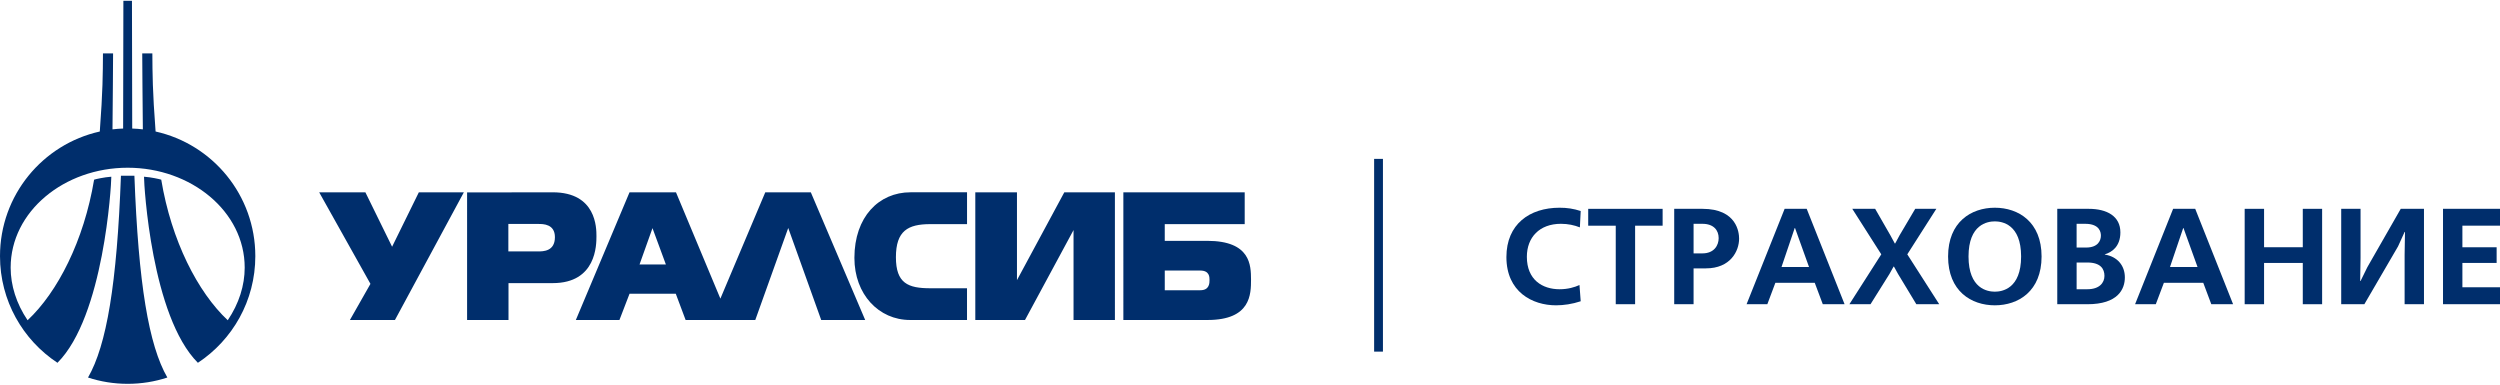 <?xml version="1.0" encoding="utf-8"?>
<!-- Generator: Adobe Illustrator 17.0.1, SVG Export Plug-In . SVG Version: 6.00 Build 0)  -->
<!DOCTYPE svg PUBLIC "-//W3C//DTD SVG 1.1//EN" "http://www.w3.org/Graphics/SVG/1.1/DTD/svg11.dtd">
<svg version="1.1" id="Layer_1" xmlns="http://www.w3.org/2000/svg" xmlns:xlink="http://www.w3.org/1999/xlink" x="0px" y="0px"
	 width="208px" height="32px" viewBox="0 0 207.084 31.728" enable-background="new 0 0 208 32"
	 xml:space="preserve">
<g>
	<g>
		<path fill-rule="evenodd" clip-rule="evenodd" fill="#002E6C" d="M92.353,26.44h-3.428v-7.449l-4.02,7.449h-4.117V15.864h3.451
			v7.275l3.922-7.275h4.191V26.44 M80.102,26.44h-4.719c-2.59,0-4.61-2.121-4.61-5.143c0-3.389,2.021-5.434,4.646-5.434h4.684v2.637
			H77.06c-1.85,0-2.848,0.553-2.848,2.742c0,2.164,1.01,2.57,2.848,2.57h3.041V26.44z M32.715,26.44h-3.73l1.701-2.992l-4.247-7.584
			h3.827l2.213,4.509l2.215-4.509h3.729L32.715,26.44z M99.426,23.976c0.763,0,0.763-0.6,0.763-0.848c0-0.246,0-0.783-0.774-0.783
			h-2.933v1.631H99.426z M99.994,19.884c3.623,0,3.623,2.055,3.633,3.201c0,1.212-0.01,3.355-3.6,3.355h-6.975V15.864h10.051v2.637
			h-6.622v1.383H99.994z M54.06,18.865l-0.012-0.033l-1.074,3.011h2.184L54.06,18.865z M47.699,26.44l4.447-10.576h3.848
			l3.678,8.807l3.719-8.807h3.772l4.504,10.576h-3.644l-2.731-7.621l-2.729,7.621h-5.771l-0.816-2.177h-3.828L51.31,26.44H47.699z
			 M42.109,18.486v2.274h2.461c0.42,0,1.396,0,1.396-1.18c0-1.094-0.977-1.094-1.363-1.094H42.109z M42.121,26.44h-3.43V15.874
			l7.094-0.01c3.621,0,3.621,2.968,3.621,3.63c0,0.708,0,3.892-3.621,3.892h-3.664V26.44z"/>
		<path fill-rule="evenodd" clip-rule="evenodd" fill="#002E6C" d="M10.576,13.828c-5.25,0-9.693,3.616-9.693,8.274
			c0,1.471,0.469,2.978,1.402,4.36c2.489-2.327,4.668-6.591,5.51-11.644c0.103-0.041,0.838-0.206,1.426-0.246
			c0,0.731-0.621,11.573-4.461,15.414C1.893,28.095,0,24.845,0,21.153c0-5.049,3.535-9.27,8.266-10.325
			C8.518,7.44,8.518,6.056,8.529,4.36h0.838c0,0.018-0.027,4.741-0.049,6.29c0.288-0.036,0.584-0.058,0.881-0.067
			c0-2.712,0.012-7.697,0.021-10.583h0.711c0.01,2.887,0.021,7.872,0.021,10.583c0.297,0.009,0.59,0.031,0.881,0.067
			c-0.022-1.549-0.051-6.272-0.051-6.29h0.838c0.012,1.695,0.012,3.08,0.268,6.468c4.729,1.054,8.261,5.276,8.261,10.325
			c0,3.691-1.89,6.941-4.757,8.833c-3.842-3.841-4.463-14.683-4.463-15.414c0.588,0.04,1.324,0.206,1.427,0.246
			c0.839,5.052,3.021,9.316,5.509,11.644c0.934-1.382,1.404-2.89,1.404-4.36C20.269,17.444,15.826,13.828,10.576,13.828
			 M7.291,31.206c1.541-2.669,2.398-7.774,2.727-16.717h1.115c0.33,8.943,1.188,14.048,2.729,16.717
			c-1.033,0.34-2.139,0.522-3.285,0.522S8.324,31.546,7.291,31.206z"/>
		<rect x="113.824" y="13.095" fill-rule="evenodd" clip-rule="evenodd" fill="#002E6C" width="0.73" height="15.966"/>
		<g>
			<g>
				<path fill-rule="evenodd" clip-rule="evenodd" fill="#002E6C" d="M130.935,24.889c-0.699,0.233-1.41,0.336-2.045,0.336
					c-1.963,0-4.109-1.116-4.109-3.997c0-2.722,1.92-4.087,4.404-4.087c0.621,0,1.15,0.078,1.75,0.272l-0.068,1.355
					c-0.463-0.18-0.971-0.295-1.57-0.295c-1.774,0-2.822,1.12-2.822,2.733c0,1.905,1.287,2.688,2.711,2.688
					c0.699,0,1.253-0.17,1.648-0.35L130.935,24.889z"/>
				<path fill-rule="evenodd" clip-rule="evenodd" fill="#002E6C" d="M137.721,17.232v1.397h-2.279v6.504h-1.604V18.63h-2.281
					v-1.397H137.721z"/>
				<path fill-rule="evenodd" clip-rule="evenodd" fill="#002E6C" d="M141.019,17.232c2.867,0,3.037,1.976,3.037,2.471
					c0,1.037-0.725,2.461-2.746,2.461h-1.025v2.97h-1.604v-7.902H141.019z M141.019,20.923c0.971,0,1.344-0.668,1.344-1.264
					c0-0.657-0.42-1.186-1.344-1.186h-0.734v2.45H141.019z"/>
				<path fill-rule="evenodd" clip-rule="evenodd" fill="#002E6C" d="M149.656,17.232l3.137,7.902h-1.805l-0.666-1.774h-3.262
					l-0.666,1.774h-1.719l3.152-7.902H149.656z M149.848,22.05l-1.16-3.229h-0.025l-1.094,3.229H149.848z"/>
				<path fill-rule="evenodd" clip-rule="evenodd" fill="#002E6C" d="M155.326,17.232l1.264,2.199l0.361,0.668h0.035l0.359-0.668
					l1.299-2.199h1.75l-2.406,3.77l2.645,4.132h-1.896l-1.516-2.508l-0.336-0.607h-0.035l-0.338,0.607l-1.57,2.508h-1.75
					l2.641-4.132l-2.402-3.77H155.326z"/>
				<path fill-rule="evenodd" clip-rule="evenodd" fill="#002E6C" d="M169.111,21.181c0,2.872-1.92,4.044-3.871,4.044
					c-1.953,0-3.873-1.172-3.873-4.044c0-2.865,1.92-4.04,3.873-4.04C167.191,17.141,169.111,18.315,169.111,21.181z M163.06,21.181
					c0,2.676,1.58,2.914,2.18,2.914c0.596,0,2.176-0.238,2.176-2.914c0-2.675-1.58-2.909-2.176-2.909
					C164.641,18.272,163.06,18.506,163.06,21.181z"/>
				<path fill-rule="evenodd" clip-rule="evenodd" fill="#002E6C" d="M173.01,17.232c1.535,0,2.629,0.621,2.629,1.95
					c0,1.188-0.723,1.651-1.289,1.82v0.021c1.02,0.157,1.66,0.894,1.66,1.885c0,0.984-0.574,2.226-3.105,2.226h-2.494v-7.902H173.01
					z M172.014,20.44h0.781c1.037,0,1.23-0.633,1.23-0.985c0-0.227-0.057-0.982-1.301-0.982h-0.711V20.44z M172.014,23.893h0.891
					c1.006,0,1.414-0.543,1.414-1.107c0-0.565-0.305-1.107-1.414-1.107h-0.891V23.893z"/>
				<path fill-rule="evenodd" clip-rule="evenodd" fill="#002E6C" d="M181.838,17.232l3.137,7.902h-1.805l-0.666-1.774h-3.262
					l-0.67,1.774h-1.716l3.151-7.902H181.838z M182.029,22.05l-1.164-3.229h-0.021l-1.096,3.229H182.029z"/>
				<path fill-rule="evenodd" clip-rule="evenodd" fill="#002E6C" d="M187.541,17.232v3.182h3.207v-3.182h1.602v7.902h-1.602v-3.419
					h-3.207v3.419h-1.607v-7.902H187.541z"/>
				<path fill-rule="evenodd" clip-rule="evenodd" fill="#002E6C" d="M195.533,17.232v4.065l-0.031,1.916h0.031l0.566-1.153
					l2.764-4.829h1.924v7.902h-1.604v-4.077l0.031-1.909h-0.031l-0.545,1.198l-2.789,4.788h-1.918v-7.902H195.533z"/>
				<path fill-rule="evenodd" clip-rule="evenodd" fill="#002E6C" d="M207.084,17.232v1.397h-3.115v1.785h2.836v1.3h-2.836v2.017
					h3.115v1.402h-4.721v-7.902H207.084z"/>
			</g>
		</g>
	</g>
</g>
</svg>
